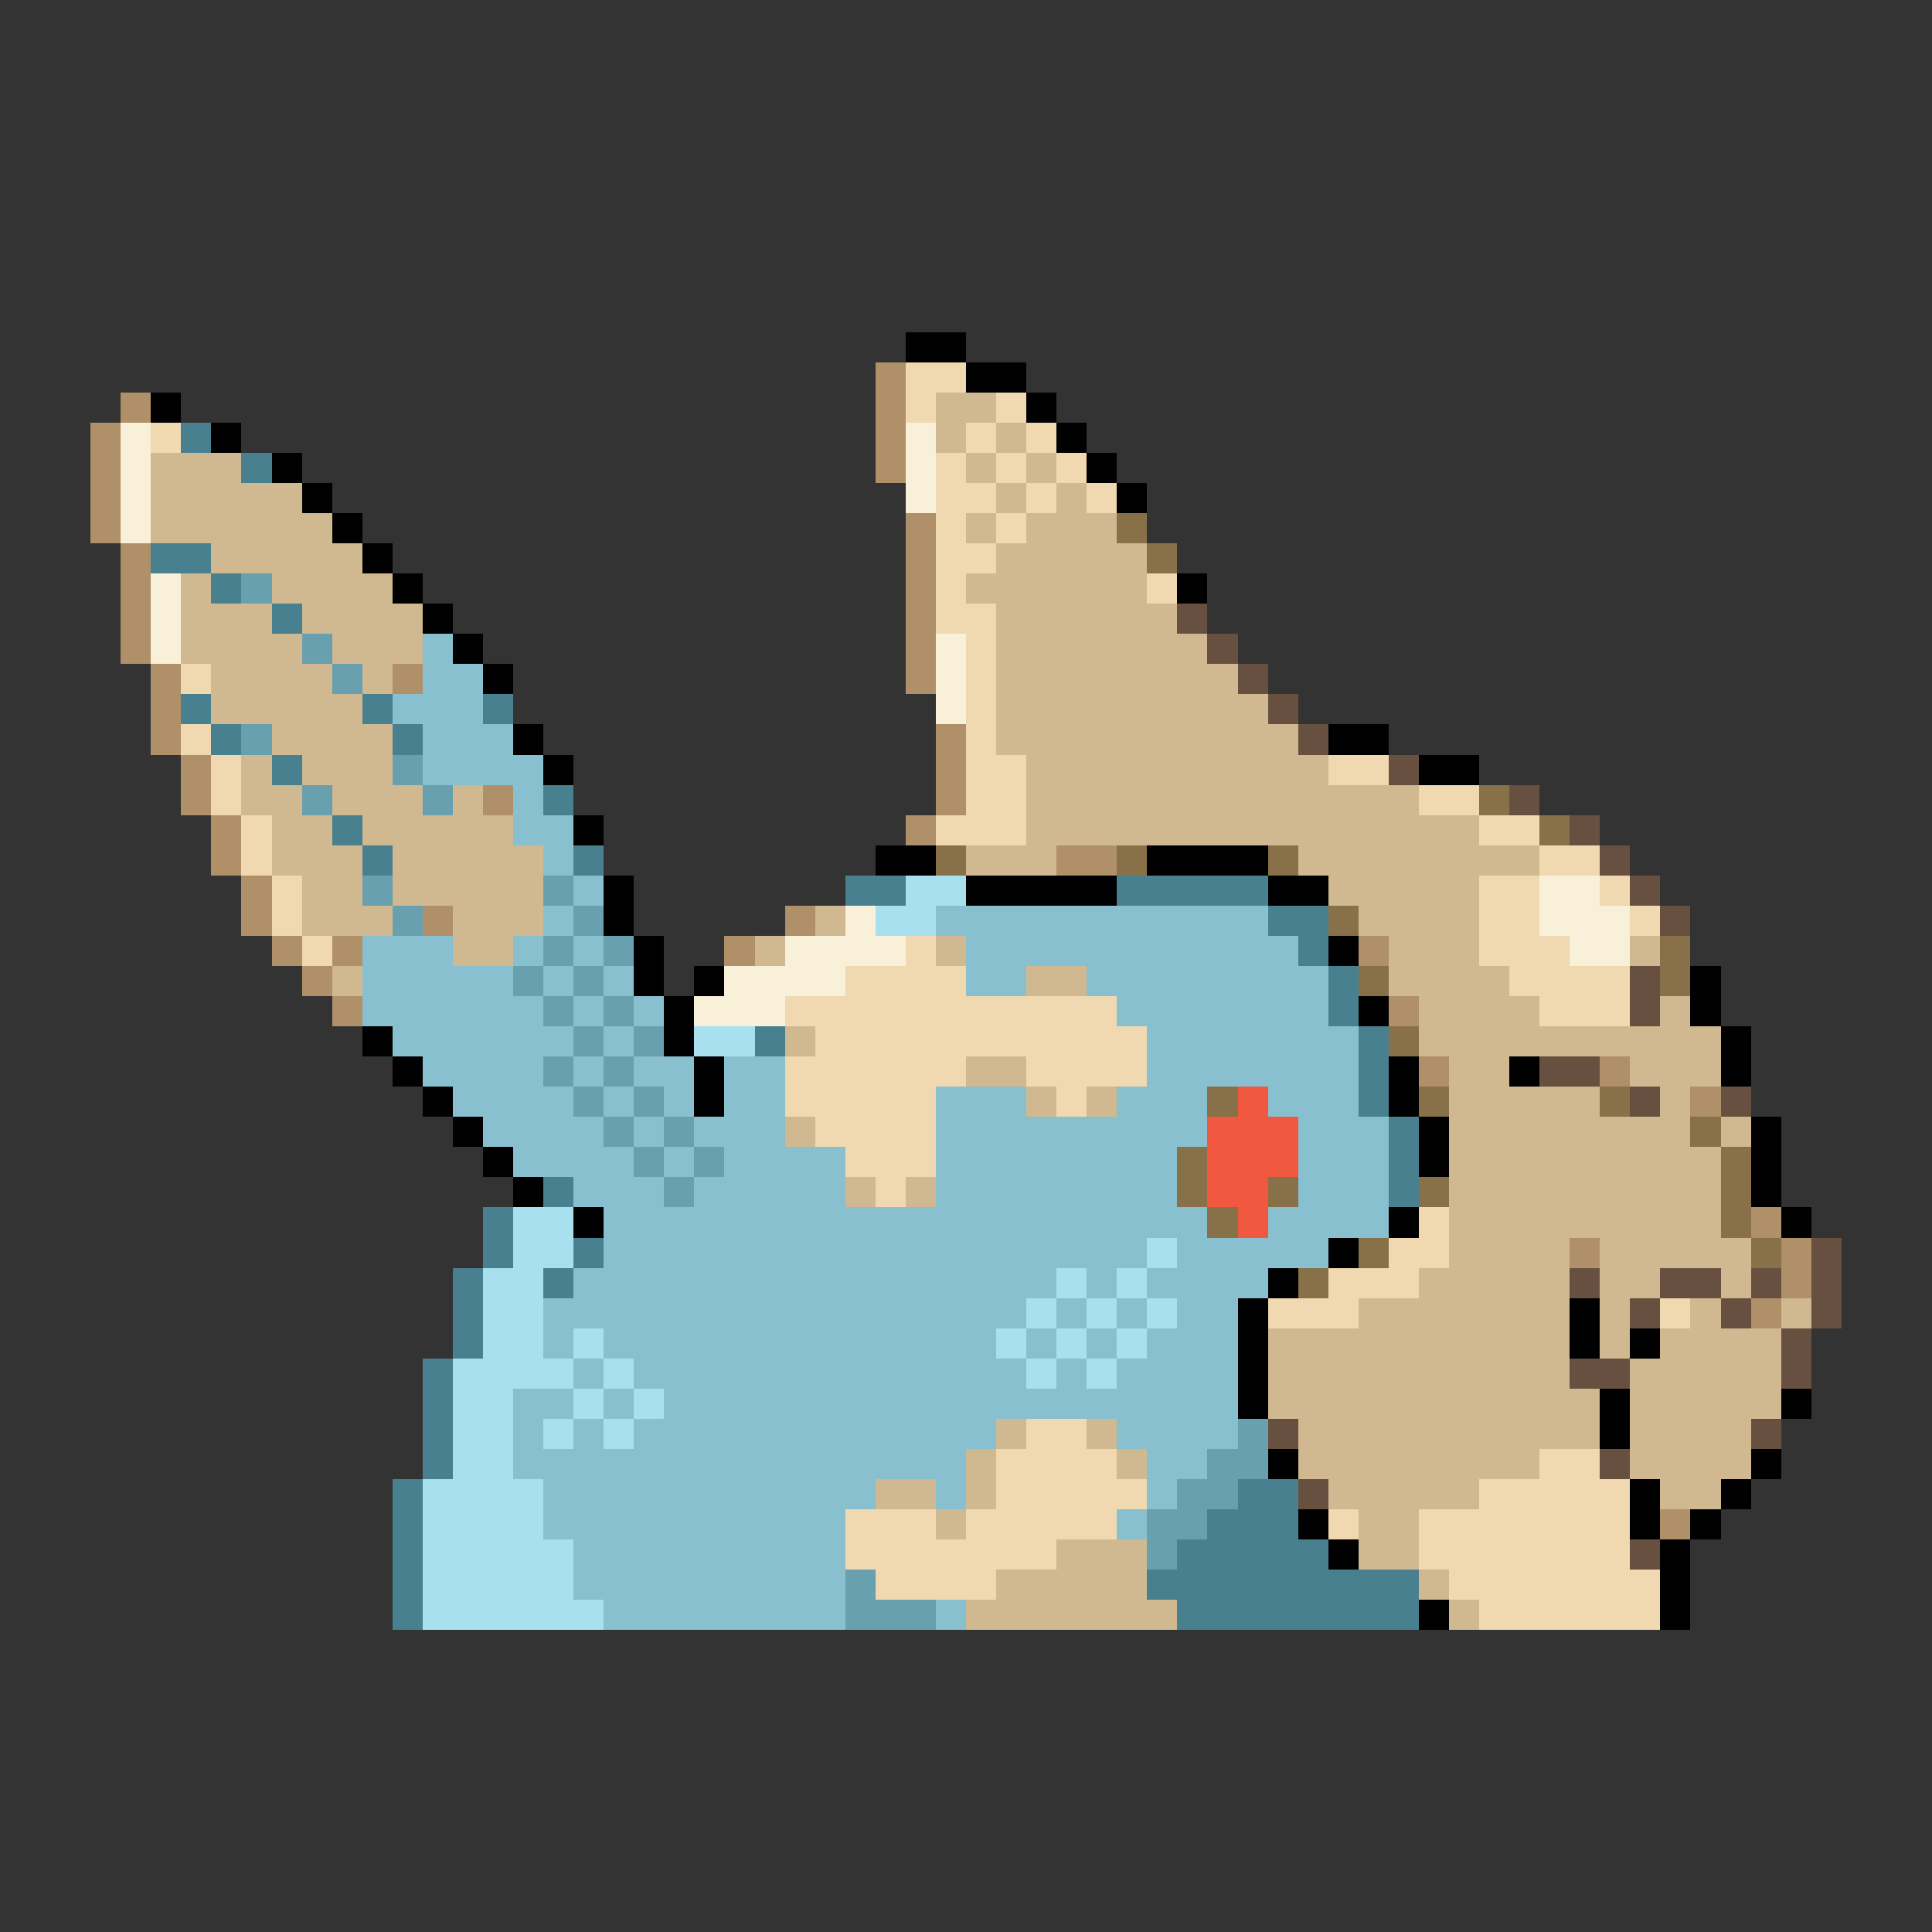 <svg xmlns="http://www.w3.org/2000/svg" viewBox="0 -0.5 64 64" shape-rendering="crispEdges">
<rect x="0" y="-0.5" width="64" height="64" fill="#333333" stroke="none"/>
<path stroke="#000000" d="M30 11h2M32 12h2M5 13h1M34 13h1M7 14h1M35 14h1M9 15h1M36 15h1M10 16h1M37 16h1M11 17h1M12 18h1M13 19h1M39 19h1M14 20h1M15 21h1M16 22h1M17 24h1M44 24h2M18 25h1M47 25h2M19 27h1M29 28h2M38 28h4M20 29h1M32 29h5M42 29h2M20 30h1M21 31h1M44 31h1M21 32h1M23 32h1M56 32h1M22 33h1M45 33h1M56 33h1M12 34h1M22 34h1M57 34h1M13 35h1M23 35h1M46 35h1M50 35h1M57 35h1M14 36h1M23 36h1M46 36h1M15 37h1M47 37h1M58 37h1M16 38h1M47 38h1M58 38h1M17 39h1M58 39h1M19 40h1M46 40h1M59 40h1M44 41h1M42 42h1M41 43h1M52 43h1M41 44h1M52 44h1M54 44h1M41 45h1M41 46h1M53 46h1M59 46h1M53 47h1M42 48h1M58 48h1M54 49h1M57 49h1M43 50h1M54 50h1M56 50h1M44 51h1M55 51h1M55 52h1M47 53h1M55 53h1" />
<path stroke="#b09068" d="M29 12h1M4 13h1M29 13h1M3 14h1M29 14h1M3 15h1M29 15h1M3 16h1M3 17h1M30 17h1M4 18h1M30 18h1M4 19h1M30 19h1M4 20h1M30 20h1M4 21h1M30 21h1M5 22h1M13 22h1M30 22h1M5 23h1M5 24h1M31 24h1M6 25h1M31 25h1M6 26h1M16 26h1M31 26h1M7 27h1M30 27h1M7 28h1M35 28h2M8 29h1M8 30h1M14 30h1M26 30h1M9 31h1M11 31h1M24 31h1M45 31h1M10 32h1M11 33h1M46 33h1M47 35h1M53 35h1M56 36h1M58 40h1M52 41h1M59 41h1M59 42h1M58 43h1M55 50h1" />
<path stroke="#f0d8b0" d="M30 12h2M30 13h1M33 13h1M5 14h1M32 14h1M34 14h1M31 15h1M33 15h1M35 15h1M31 16h2M34 16h1M36 16h1M31 17h1M33 17h1M31 18h2M31 19h1M38 19h1M31 20h2M32 21h1M6 22h1M32 22h1M32 23h1M6 24h1M32 24h1M7 25h1M32 25h2M44 25h2M7 26h1M32 26h2M47 26h2M8 27h1M31 27h3M49 27h2M8 28h1M51 28h2M9 29h1M49 29h2M53 29h1M9 30h1M49 30h2M54 30h1M10 31h1M30 31h1M49 31h3M28 32h4M50 32h4M26 33h11M51 33h3M27 34h11M26 35h6M34 35h4M26 36h5M35 36h1M27 37h4M28 38h3M29 39h1M47 40h1M46 41h2M44 42h3M42 43h3M55 43h1M34 47h2M33 48h4M51 48h2M33 49h5M49 49h5M28 50h3M32 50h5M44 50h1M47 50h7M28 51h7M47 51h7M29 52h4M48 52h7M49 53h6" />
<path stroke="#d0b890" d="M31 13h2M31 14h1M33 14h1M5 15h3M32 15h1M34 15h1M5 16h5M33 16h1M35 16h1M5 17h6M32 17h1M34 17h3M7 18h5M33 18h5M6 19h1M9 19h4M32 19h6M6 20h3M10 20h4M33 20h6M6 21h4M11 21h3M33 21h7M7 22h4M12 22h1M33 22h8M7 23h5M33 23h9M9 24h4M33 24h10M8 25h1M10 25h3M34 25h10M8 26h2M11 26h3M15 26h1M34 26h13M9 27h2M12 27h5M34 27h15M9 28h3M13 28h5M32 28h3M43 28h8M10 29h2M13 29h5M44 29h5M10 30h3M15 30h3M27 30h1M45 30h4M15 31h2M25 31h1M31 31h1M46 31h3M54 31h1M11 32h1M34 32h2M46 32h4M47 33h4M55 33h1M26 34h1M47 34h10M32 35h2M48 35h2M54 35h3M34 36h1M36 36h1M48 36h5M55 36h1M26 37h1M48 37h8M57 37h1M48 38h9M28 39h1M30 39h1M48 39h9M48 40h9M48 41h4M53 41h5M47 42h5M53 42h2M57 42h1M45 43h7M53 43h1M56 43h1M59 43h1M42 44h10M53 44h1M55 44h4M42 45h10M54 45h5M42 46h11M54 46h5M33 47h1M36 47h1M43 47h10M54 47h4M32 48h1M37 48h1M43 48h8M54 48h4M29 49h2M32 49h1M44 49h5M55 49h2M31 50h1M45 50h2M35 51h3M45 51h2M33 52h5M47 52h1M32 53h7M48 53h1" />
<path stroke="#f8f0d8" d="M4 14h1M30 14h1M4 15h1M30 15h1M4 16h1M30 16h1M4 17h1M5 19h1M5 20h1M5 21h1M31 21h1M31 22h1M31 23h1M51 29h2M28 30h1M51 30h3M26 31h4M52 31h2M24 32h4M23 33h3" />
<path stroke="#488090" d="M6 14h1M8 15h1M5 18h2M7 19h1M9 20h1M6 23h1M12 23h1M16 23h1M7 24h1M13 24h1M9 25h1M18 26h1M11 27h1M12 28h1M19 28h1M28 29h2M37 29h5M42 30h2M43 31h1M44 32h1M44 33h1M25 34h1M45 34h1M45 35h1M45 36h1M46 37h1M46 38h1M18 39h1M46 39h1M16 40h1M16 41h1M19 41h1M15 42h1M18 42h1M15 43h1M15 44h1M14 45h1M14 46h1M14 47h1M14 48h1M13 49h1M41 49h2M13 50h1M40 50h3M13 51h1M39 51h5M13 52h1M38 52h9M13 53h1M39 53h8" />
<path stroke="#887048" d="M37 17h1M38 18h1M49 26h1M51 27h1M31 28h1M37 28h1M42 28h1M44 30h1M55 31h1M45 32h1M55 32h1M46 34h1M40 36h1M47 36h1M53 36h1M56 37h1M39 38h1M57 38h1M39 39h1M42 39h1M47 39h1M57 39h1M40 40h1M57 40h1M45 41h1M58 41h1M43 42h1" />
<path stroke="#68a0b0" d="M8 19h1M10 21h1M11 22h1M8 24h1M13 25h1M10 26h1M14 26h1M12 29h1M18 29h1M13 30h1M19 30h1M18 31h1M20 31h1M17 32h1M19 32h1M18 33h1M20 33h1M19 34h1M21 34h1M18 35h1M20 35h1M19 36h1M21 36h1M20 37h1M22 37h1M21 38h1M23 38h1M22 39h1M41 47h1M40 48h2M39 49h2M38 50h2M38 51h1M28 52h1M28 53h3" />
<path stroke="#685040" d="M39 20h1M40 21h1M41 22h1M42 23h1M43 24h1M46 25h1M50 26h1M52 27h1M53 28h1M54 29h1M55 30h1M54 32h1M54 33h1M51 35h2M54 36h1M57 36h1M60 41h1M52 42h1M55 42h2M58 42h1M60 42h1M54 43h1M57 43h1M60 43h1M59 44h1M52 45h2M59 45h1M42 47h1M58 47h1M53 48h1M43 49h1M54 51h1" />
<path stroke="#88c0d0" d="M14 21h1M14 22h2M13 23h3M14 24h3M14 25h4M17 26h1M17 27h2M18 28h1M19 29h1M18 30h1M31 30h11M12 31h3M17 31h1M19 31h1M32 31h11M12 32h5M18 32h1M20 32h1M32 32h2M36 32h8M12 33h6M19 33h1M21 33h1M37 33h7M13 34h6M20 34h1M38 34h7M14 35h4M19 35h1M21 35h2M24 35h2M38 35h7M15 36h4M20 36h1M22 36h1M24 36h2M31 36h3M37 36h3M42 36h3M16 37h4M21 37h1M23 37h3M31 37h9M43 37h3M17 38h4M22 38h1M24 38h4M31 38h8M43 38h3M19 39h3M23 39h5M31 39h8M43 39h3M20 40h20M42 40h4M20 41h18M39 41h5M19 42h16M36 42h1M38 42h4M18 43h16M35 43h1M37 43h1M39 43h2M18 44h1M20 44h13M34 44h1M36 44h1M38 44h3M19 45h1M21 45h13M35 45h1M37 45h4M17 46h2M20 46h1M22 46h19M17 47h1M19 47h1M21 47h12M37 47h4M17 48h15M38 48h2M18 49h11M31 49h1M38 49h1M18 50h10M37 50h1M19 51h9M19 52h9M20 53h8M31 53h1" />
<path stroke="#a8e0f0" d="M30 29h2M29 30h2M23 34h2M17 40h2M17 41h2M38 41h1M16 42h2M35 42h1M37 42h1M16 43h2M34 43h1M36 43h1M38 43h1M16 44h2M19 44h1M33 44h1M35 44h1M37 44h1M15 45h4M20 45h1M34 45h1M36 45h1M15 46h2M19 46h1M21 46h1M15 47h2M18 47h1M20 47h1M15 48h2M14 49h4M14 50h4M14 51h5M14 52h5M14 53h6" />
<path stroke="#f05840" d="M41 36h1M40 37h3M40 38h3M40 39h2M41 40h1" />
</svg>